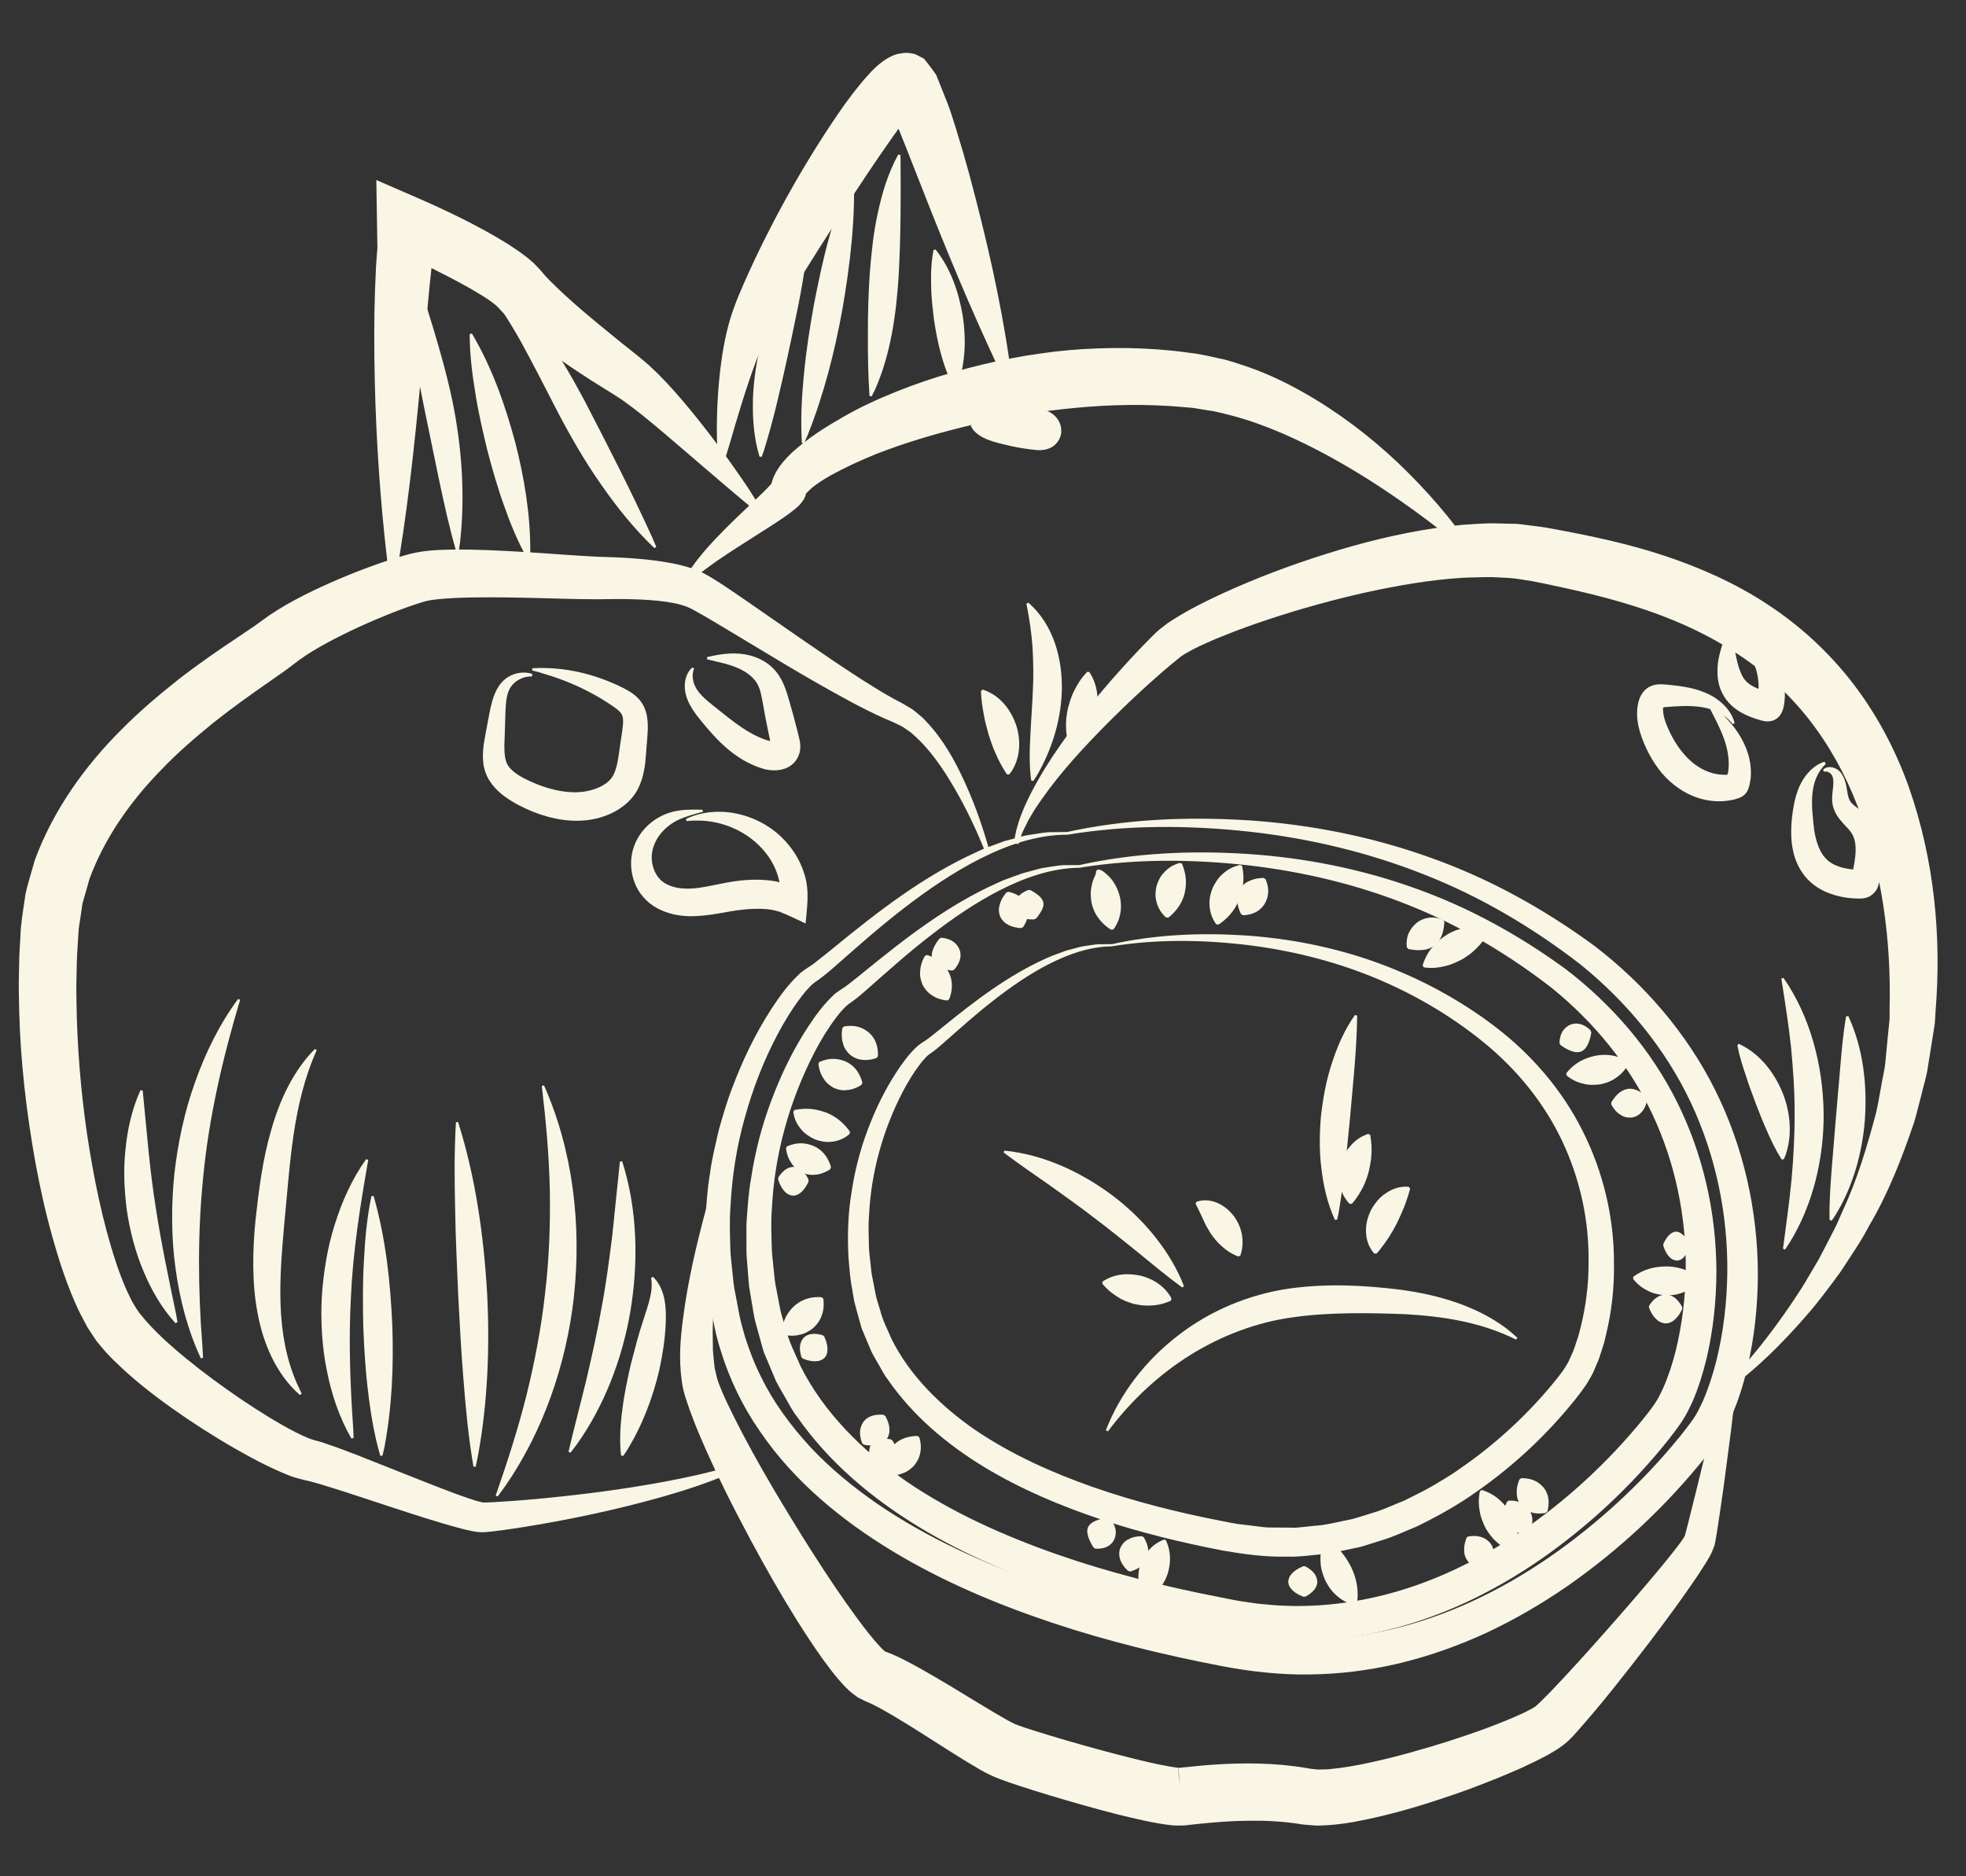 <?xml version="1.0" encoding="utf-8"?>
<!-- Generator: Adobe Illustrator 27.3.1, SVG Export Plug-In . SVG Version: 6.00 Build 0)  -->
<svg version="1.1" id="Layer_1" xmlns="http://www.w3.org/2000/svg" xmlns:xlink="http://www.w3.org/1999/xlink" x="0px" y="0px"
	 viewBox="0 0 220 210" style="enable-background:new 0 0 220 210;" xml:space="preserve">
<rect x="0" y="0" width="220" height="210" fill="#333333" stroke="none"/>
<style type="text/css">
	.st0{fill:#F9F6E6;}
</style>
<g>
	<g>
		<g>
			<g>
				<path class="st0" d="M119.31,93.14c6.72-1.48,13.63-1.76,20.51-1.32c6.87,0.47,13.73,1.82,20.27,4.18
					c6.56,2.33,12.7,5.73,18.35,9.88c5.57,4.27,10.33,9.77,13.5,16.14c3.17,6.37,4.76,13.49,4.77,20.59
					c-0.01,3.55-0.38,7.11-1.21,10.6c-0.42,1.75-0.95,3.47-1.69,5.18c-0.4,0.85-0.79,1.7-1.38,2.55c-0.54,0.78-1.06,1.46-1.61,2.16
					c-4.41,5.5-9.56,10.31-15.32,14.35c-2.89,2-5.94,3.79-9.14,5.29c-3.21,1.48-6.57,2.67-10.02,3.48
					c-3.22,0.75-6.54,1.16-9.86,1.19c-3.31,0.05-6.69-0.34-9.89-0.96c-6.34-1.22-12.65-2.76-18.84-4.82
					c-6.18-2.07-12.27-4.62-17.93-8.05c-5.63-3.42-10.94-7.75-14.76-13.35c-1.93-2.77-3.43-5.86-4.42-9.1
					c-0.52-1.61-0.85-3.28-1.1-4.91c-0.12-0.82-0.32-1.63-0.36-2.47l-0.2-2.48c-0.1-0.83-0.06-1.66-0.07-2.49
					c0.01-0.83-0.03-1.66,0.03-2.49c0.13-1.65,0.22-3.31,0.51-4.94c0.2-1.64,0.62-3.25,0.98-4.86c0.45-1.59,0.9-3.17,1.5-4.71
					c1.15-3.08,2.58-6.06,4.37-8.83c0.91-1.39,1.85-2.72,3.16-3.95c0.14-0.15,0.4-0.32,0.6-0.47l0.52-0.35
					c0.26-0.15,0.58-0.4,0.88-0.64c0.61-0.47,1.23-0.98,1.85-1.48c4.94-4.05,10.09-8.04,15.98-10.7c0,0,0.15-0.07,0.41-0.19
					c0.25-0.13,0.64-0.27,1.1-0.44c0.46-0.17,1-0.37,1.57-0.58c0.59-0.16,1.22-0.33,1.86-0.5c0.62-0.2,1.29-0.24,1.89-0.35
					c0.61-0.1,1.17-0.18,1.67-0.16c0.98-0.01,1.64-0.02,1.64-0.02l-0.01,0.3c-3.45,0.01-6.74,1.18-9.76,2.7
					c-3.03,1.54-5.84,3.47-8.53,5.54c-2.7,2.08-5.23,4.33-7.81,6.6c-0.65,0.56-1.31,1.13-2.12,1.67c-0.12,0.11-0.25,0.2-0.37,0.3
					c-0.13,0.12-0.27,0.28-0.4,0.42c-0.27,0.27-0.52,0.6-0.77,0.92c-0.99,1.3-1.87,2.73-2.65,4.2c-1.56,2.95-2.77,6.09-3.66,9.31
					c-0.91,3.21-1.43,6.53-1.6,9.85c-0.14,1.66-0.06,3.32-0.02,4.98c0.03,0.83,0.16,1.65,0.23,2.48c0.08,0.82,0.15,1.65,0.34,2.46
					l0.46,2.44c0.17,0.81,0.4,1.58,0.62,2.37c0.5,1.55,1.08,3.07,1.82,4.52c1.38,2.82,3.3,5.41,5.49,7.79
					c2.21,2.36,4.77,4.47,7.51,6.36c5.51,3.76,11.76,6.6,18.21,8.87c6.46,2.26,13.15,3.93,19.81,5.23c0.83,0.15,1.68,0.33,2.49,0.46
					c0.81,0.11,1.61,0.26,2.42,0.35c0.81,0.07,1.62,0.17,2.43,0.21c0.81,0.02,1.62,0.08,2.42,0.07c3.22-0.01,6.41-0.4,9.49-1.11
					c6.32-1.44,12.36-4.32,17.84-8.08c5.47-3.78,10.49-8.4,14.7-13.58c0.51-0.64,1.05-1.33,1.47-1.94c0.4-0.56,0.74-1.28,1.07-1.98
					c0.63-1.45,1.13-3.01,1.53-4.59c0.78-3.19,1.17-6.49,1.21-9.79c0.07-6.6-1.32-13.18-4.09-19.06
					c-2.82-5.98-7.13-11.22-12.31-15.42c-5.28-4.09-11.14-7.58-17.42-10.05c-6.27-2.5-12.92-4.09-19.67-4.84
					c-6.75-0.73-13.63-0.78-20.39,0.35L119.31,93.14z"/>
			</g>
		</g>
	</g>
</g>
<g>
	<g>
		<g>
			<g>
				<path class="st0" d="M120.79,96.82c6.18-1.37,12.53-1.65,18.86-1.24c6.32,0.42,12.63,1.66,18.65,3.82
					c6.04,2.14,11.69,5.26,16.91,9.07c5.14,3.93,9.53,8.99,12.45,14.86c2.93,5.87,4.4,12.43,4.41,18.98
					c-0.01,3.28-0.35,6.55-1.11,9.77c-0.39,1.61-0.88,3.21-1.56,4.78c-0.37,0.79-0.73,1.57-1.28,2.37c-0.5,0.73-0.98,1.35-1.49,2
					c-4.06,5.07-8.8,9.5-14.11,13.22c-5.31,3.69-11.27,6.6-17.66,8.08c-5.92,1.41-12.27,1.45-18.22,0.21
					c-5.83-1.12-11.64-2.53-17.34-4.44c-5.69-1.91-11.29-4.25-16.51-7.42c-5.19-3.16-10.03-7.19-13.6-12.32
					c-0.49-0.6-0.84-1.31-1.23-1.98c-0.38-0.68-0.79-1.35-1.14-2.04l-0.91-2.16l-0.45-1.08c-0.12-0.37-0.21-0.75-0.32-1.13
					l-0.62-2.26c-0.2-0.75-0.27-1.51-0.42-2.27c-0.11-0.76-0.29-1.51-0.33-2.27l-0.18-2.29c-0.09-0.76-0.05-1.53-0.06-2.29
					c0.01-0.76-0.03-1.53,0.03-2.29c0.12-1.52,0.2-3.05,0.48-4.55c0.45-3.01,1.21-5.97,2.29-8.81c1.06-2.84,2.38-5.58,4.04-8.13
					c0.84-1.28,1.71-2.51,2.92-3.65c0.13-0.14,0.38-0.3,0.56-0.44l0.48-0.32c0.23-0.13,0.53-0.37,0.8-0.58
					c0.56-0.43,1.13-0.9,1.7-1.36c4.55-3.71,9.29-7.38,14.72-9.81c0,0,0.14-0.06,0.38-0.17c0.23-0.12,0.59-0.25,1.01-0.4
					c0.42-0.15,0.92-0.34,1.45-0.53c0.55-0.15,1.13-0.3,1.71-0.46c0.57-0.18,1.19-0.22,1.74-0.32c0.56-0.09,1.08-0.16,1.54-0.14
					c0.91-0.01,1.51-0.01,1.51-0.01l-0.01,0.3c-3.17,0.02-6.19,1.1-8.96,2.5c-2.78,1.42-5.36,3.2-7.82,5.11
					c-2.47,1.91-4.79,3.99-7.16,6.08c-0.59,0.52-1.2,1.05-1.95,1.55c-0.11,0.1-0.22,0.18-0.33,0.27c-0.12,0.11-0.24,0.26-0.36,0.38
					c-0.25,0.25-0.47,0.55-0.7,0.84c-0.91,1.19-1.71,2.5-2.42,3.86c-2.82,5.44-4.52,11.49-4.8,17.57c-0.13,1.52-0.05,3.04-0.01,4.56
					c0.03,0.76,0.15,1.51,0.21,2.27c0.08,0.76,0.14,1.51,0.31,2.25l0.43,2.24c0.16,0.74,0.42,1.43,0.62,2.15
					c0.35,1.46,1.06,2.78,1.64,4.15c2.57,5.15,6.91,9.48,11.9,12.94c5.05,3.44,10.8,6.02,16.71,8.1c5.93,2.07,12.06,3.61,18.18,4.8
					c0.76,0.14,1.54,0.32,2.28,0.44c0.74,0.1,1.48,0.24,2.22,0.32c0.74,0.06,1.48,0.15,2.22,0.19c0.74,0.02,1.48,0.07,2.22,0.06
					c2.95-0.01,5.87-0.37,8.68-1.02c5.78-1.32,11.32-3.95,16.35-7.4c5.02-3.46,9.62-7.7,13.48-12.44c0.47-0.58,0.97-1.22,1.34-1.77
					c0.36-0.51,0.67-1.16,0.97-1.8c0.58-1.32,1.04-2.74,1.4-4.19c0.71-2.91,1.07-5.94,1.11-8.96c0.07-6.04-1.2-12.07-3.73-17.46
					c-2.58-5.48-6.52-10.29-11.27-14.14c-4.84-3.75-10.21-6.96-15.97-9.25c-5.75-2.31-11.86-3.77-18.06-4.48
					c-6.2-0.68-12.52-0.74-18.74,0.27L120.79,96.82z"/>
			</g>
		</g>
	</g>
</g>
<g>
	<g>
		<g>
			<g>
				<path class="st0" d="M124.35,105.69c4.88-1.09,9.89-1.31,14.88-1c4.99,0.33,9.97,1.3,14.72,3c4.75,1.71,9.26,4.1,13.32,7.19
					c4.06,3.09,7.53,7.08,9.84,11.72c2.33,4.62,3.54,9.81,3.5,14.98c0.03,2.59-0.26,5.18-0.87,7.72l-0.23,0.96l-0.3,0.95l-0.31,0.95
					l-0.4,0.94c-0.23,0.62-0.62,1.26-1,1.88c-0.39,0.56-0.77,1.07-1.17,1.58c-3.21,4.01-6.95,7.51-11.15,10.43
					c-2.08,1.49-4.34,2.73-6.64,3.86c-1.2,0.48-2.36,1.04-3.59,1.44l-1.85,0.58c-0.31,0.09-0.61,0.2-0.93,0.28l-0.95,0.2
					c-1.18,0.23-2.35,0.55-3.57,0.63c-1.21,0.11-2.41,0.3-3.62,0.24c-2.42,0.07-4.88-0.28-7.21-0.68c-4.6-0.89-9.19-2-13.68-3.5
					c-4.49-1.51-8.91-3.36-13.03-5.86c-4.1-2.5-7.93-5.68-10.74-9.75c-0.39-0.48-0.66-1.04-0.97-1.57c-0.3-0.54-0.63-1.06-0.9-1.62
					l-0.72-1.71l-0.36-0.86l-0.25-0.89l-0.49-1.78c-0.16-0.59-0.22-1.19-0.33-1.79c-0.24-1.19-0.31-2.4-0.41-3.61
					c-0.12-2.41-0.04-4.84,0.36-7.22c0.36-2.38,0.96-4.72,1.81-6.96c0.84-2.24,1.89-4.4,3.2-6.42c0.67-1.01,1.35-1.98,2.32-2.88
					c0.23-0.21,0.71-0.53,0.83-0.6c0.18-0.1,0.41-0.29,0.63-0.45c0.44-0.34,0.89-0.71,1.34-1.07c3.59-2.92,7.34-5.81,11.62-7.73
					c0,0,0.11-0.05,0.3-0.13c0.19-0.09,0.46-0.2,0.8-0.32c0.33-0.12,0.72-0.26,1.14-0.42c0.43-0.12,0.89-0.24,1.35-0.36
					c0.45-0.14,0.94-0.17,1.38-0.25c0.44-0.07,0.85-0.13,1.22-0.11c0.72-0.01,1.19-0.01,1.19-0.01l-0.01,0.25
					c-2.5,0.02-4.88,0.88-7.06,1.99c-2.19,1.12-4.22,2.53-6.16,4.04c-1.95,1.51-3.77,3.15-5.64,4.8c-0.47,0.41-0.94,0.83-1.55,1.23
					c-0.08,0.07-0.17,0.14-0.26,0.21c-0.09,0.09-0.19,0.2-0.28,0.3c-0.19,0.19-0.37,0.43-0.55,0.66c-0.71,0.93-1.34,1.97-1.9,3.04
					c-2.22,4.28-3.55,9.05-3.77,13.84c-0.1,1.2-0.04,2.4-0.01,3.59c0.02,0.6,0.12,1.19,0.17,1.79c0.06,0.59,0.11,1.19,0.25,1.77
					l0.34,1.76c0.12,0.58,0.33,1.13,0.49,1.69c0.27,1.14,0.83,2.19,1.29,3.26c2.02,4.05,5.44,7.45,9.37,10.17
					c3.98,2.7,8.5,4.74,13.16,6.38c4.67,1.63,9.5,2.84,14.33,3.78c0.6,0.11,1.21,0.25,1.8,0.34l1.75,0.21
					c0.58,0.06,1.16,0.17,1.74,0.19l1.74,0.01c0.58-0.01,1.16,0.05,1.73-0.02l1.72-0.18c1.15-0.06,2.26-0.36,3.37-0.58l0.86-0.18
					c0.28-0.07,0.56-0.17,0.84-0.25l1.68-0.52c1.12-0.35,2.19-0.87,3.29-1.3c1.05-0.54,2.13-1.04,3.16-1.64
					c1.02-0.62,2.07-1.2,3.04-1.92c3.96-2.71,7.58-6.05,10.62-9.78c0.37-0.46,0.76-0.95,1.06-1.4l0.4-0.66
					c0.14-0.22,0.23-0.5,0.35-0.75c0.25-0.5,0.44-1.04,0.61-1.6c0.2-0.54,0.35-1.11,0.49-1.69c0.56-2.28,0.88-4.67,0.87-7.04
					c0.1-4.76-0.94-9.49-2.94-13.73c-2.03-4.31-5.12-8.09-8.86-11.12c-3.74-3.04-8.02-5.52-12.54-7.34
					c-4.53-1.82-9.34-2.98-14.23-3.55c-4.89-0.55-9.87-0.6-14.78,0.19L124.35,105.69z"/>
			</g>
		</g>
	</g>
</g>
<g>
	<g>
		<g>
			<g>
				<path class="st0" d="M83.38,123.01c-1.17,5.77-2.2,11.59-2.93,17.41c-0.35,2.9-0.66,5.82-0.7,8.66c0,0.71,0.03,1.4,0.03,2.1
					c0.05,0.67,0.12,1.34,0.2,1.98c0.16,0.58,0.22,1.12,0.48,1.75c0.24,0.62,0.51,1.26,0.81,1.9c2.44,5.16,5.48,10.27,8.56,15.23
					c1.55,2.48,3.15,4.94,4.81,7.31c0.83,1.18,1.68,2.34,2.54,3.43c0.43,0.54,0.87,1.06,1.28,1.5l0.3,0.31l0.24,0.22
					c0.06,0.05,0.06,0.04,0.1,0.05c1.45,0.53,2.66,1.22,3.82,1.85c1.16,0.65,2.27,1.31,3.38,1.97c2.19,1.31,4.39,2.7,6.43,3.85
					c0.22,0.11,0.52,0.29,0.67,0.35c0.16,0.08,0.39,0.16,0.61,0.25c0.52,0.19,1.1,0.38,1.68,0.56c1.17,0.37,2.36,0.73,3.56,1.08
					c2.39,0.7,4.81,1.36,7.2,1.96c1.48,0.37,2.98,0.73,4.35,0.97c0.36,0.07,0.64,0.1,0.92,0.14c0.08,0.01,0.15,0.02,0.12,0.01l0,0
					l0,0l0.01,0.16c0.03,0.45,0.07,0.9,0.14,1.34l0.03,0.17c0.18,1.62-0.21-2.01-0.16-1.65l0.04,0l0.07-0.01l0.29-0.03l2.42-0.24
					c3.29-0.27,6.67-0.35,10.13,0.09c0.43,0.06,0.87,0.11,1.3,0.19l0.65,0.11l0.35,0.03l0.33,0.04c0.13,0.01,0.3-0.01,0.46-0.01
					c0.32-0.02,0.6,0.01,0.96-0.04c1.37-0.13,2.84-0.38,4.31-0.7c2.95-0.63,5.95-1.48,8.9-2.41c2.93-0.94,5.92-2.01,8.54-3.23
					l0.86-0.45c0.15-0.13,0.28-0.12,0.54-0.39c0.22-0.19,0.48-0.45,0.75-0.72c0.26-0.26,0.53-0.53,0.8-0.81
					c1.07-1.11,2.14-2.28,3.2-3.44c2.12-2.34,4.21-4.71,6.27-7.1c1.03-1.19,2.04-2.39,3.04-3.6c0.48-0.6,0.99-1.21,1.44-1.8
					c0.23-0.3,0.47-0.6,0.65-0.87c0.24-0.34,0.3-0.42,0.37-0.58c0.02-0.06,0.08-0.24,0.12-0.44l0.15-0.57l0.29-1.15l0.58-2.32
					c0.38-1.55,0.76-3.1,1.14-4.64c0.74-3.09,1.48-6.18,2.22-9.25c0,0,0.37-1.54,0.74-3.08c0.17-0.77,0.35-1.54,0.46-2.11
					c0.12-0.59,0.14-0.89,0.15-0.9l0.5-0.01c0,2.12-0.26,4.25-0.46,6.37c-0.22,2.12-0.46,4.23-0.72,6.35
					c-0.28,2.11-0.56,4.22-0.83,6.33l-0.46,3.16l-0.24,1.58l-0.13,0.8c-0.05,0.28-0.08,0.49-0.17,0.91
					c-0.13,0.36-0.29,0.76-0.44,1.07l-0.45,0.78l-0.89,1.39c-0.6,0.9-1.22,1.78-1.83,2.65c-1.24,1.74-2.51,3.45-3.8,5.14
					c-2.61,3.39-5.17,6.69-8.12,10c-0.17,0.2-0.37,0.41-0.6,0.63c-0.22,0.22-0.42,0.44-0.76,0.68c-0.67,0.53-1.15,0.77-1.68,1.09
					c-1.02,0.56-2,1.03-3,1.49c-1.99,0.89-4.01,1.69-6.05,2.45c-4.12,1.47-8.3,2.81-12.87,3.64c-1.16,0.19-2.36,0.35-3.7,0.38
					c-0.3,0.03-0.74-0.03-1.11-0.05l-0.58-0.05l-0.29-0.03l-0.18-0.03c-0.47-0.08-0.94-0.14-1.42-0.19
					c-1.92-0.21-3.91-0.23-5.91-0.15c-1,0.04-2,0.12-3.01,0.21l-1.51,0.15l-0.77,0.09l-0.2,0.02c-0.07,0.01-0.11,0.02-0.26,0.02
					c-0.26,0.01-0.52,0.01-0.78,0.01c-0.3,0-0.42-0.03-0.6-0.04l-0.5-0.06c-0.35-0.04-0.6-0.09-0.9-0.14
					c-0.59-0.09-1.11-0.21-1.66-0.32c-1.07-0.23-2.1-0.48-3.11-0.73c-2.49-0.64-4.94-1.34-7.4-2.08c-1.23-0.37-2.46-0.76-3.71-1.17
					c-0.62-0.21-1.25-0.42-1.91-0.67c-0.72-0.26-1.6-0.7-2.17-1.03c-2.38-1.38-4.45-2.76-6.6-4.11c-1.06-0.67-2.13-1.34-3.17-1.95
					c-1.06-0.62-2.06-1.2-3-1.58l-0.28-0.12c-0.08-0.08-0.18-0.1-0.27-0.15c-0.18-0.1-0.38-0.16-0.53-0.3
					c-0.33-0.24-0.69-0.5-0.88-0.7c-0.46-0.42-0.77-0.79-1.11-1.17c-0.65-0.75-1.18-1.48-1.72-2.21c-1.05-1.46-2-2.92-2.93-4.39
					c-1.84-2.94-3.53-5.91-5.13-8.89c-2.03-3.78-3.96-7.6-5.67-11.59c-0.43-1-0.83-2.01-1.21-3.06c-0.36-1.06-0.77-2.1-0.92-3.39
					c-0.33-2.45-0.14-4.64,0.14-6.8c0.55-4.32,1.54-8.48,2.65-12.59c1.12-4.11,2.39-8.17,3.82-12.17L83.38,123.01z"/>
			</g>
		</g>
	</g>
</g>
<g>
	<g>
		<g>
			<g>
				<path class="st0" d="M192.86,155.25c2.82-2.77,5.3-5.97,7.53-9.24c0.54-0.84,1.12-1.64,1.62-2.5l1.51-2.56
					c0.47-0.87,0.91-1.76,1.37-2.64c0.22-0.44,0.46-0.87,0.67-1.32l0.59-1.36c1.68-3.57,2.8-7.36,3.8-11.13
					c0.22-0.95,0.37-1.92,0.55-2.88c0.15-0.96,0.42-1.91,0.49-2.88l0.28-2.91l0.15-1.45c0.06-0.48,0.02-0.97,0.03-1.46
					c0.2-7.73-0.89-15.66-3.6-22.74c-1.36-3.53-3.19-6.83-5.48-9.74c-2.29-2.9-5.05-5.4-8.17-7.4c-2.89-1.89-6.09-3.39-9.47-4.58
					c-3.38-1.19-6.92-2.08-10.59-2.86c-0.91-0.19-1.87-0.41-2.76-0.57c-0.83-0.1-1.61-0.29-2.47-0.34c-0.87-0.03-1.71-0.12-2.6-0.1
					c-0.89,0.03-1.77,0.03-2.67,0.08c-3.59,0.22-7.24,0.86-10.86,1.65c-3.62,0.81-7.23,1.81-10.77,2.98
					c-1.77,0.59-3.53,1.21-5.22,1.91c-0.87,0.33-1.68,0.71-2.5,1.08c-0.79,0.38-1.58,0.8-2.1,1.15c-2.82,2.26-5.62,4.88-8.25,7.5
					c-2.62,2.65-5.17,5.39-7.28,8.39c0,0-0.21,0.3-0.53,0.76c-0.33,0.45-0.67,1.09-1.06,1.72c-0.29,0.65-0.69,1.3-0.82,1.81
					c-0.17,0.51-0.29,0.85-0.29,0.85l-0.49-0.09c0.21-2.02,1.05-3.96,1.99-5.78c0.95-1.82,2.04-3.58,3.23-5.26
					c2.36-3.38,4.99-6.54,7.78-9.56c0.7-0.76,1.41-1.5,2.14-2.24c0.38-0.37,0.71-0.73,1.17-1.11c0.49-0.4,1.01-0.8,1.46-1.06
					c1.87-1.19,3.73-2.1,5.63-2.98c3.79-1.73,7.67-3.19,11.64-4.43c3.83-1.2,7.85-2.22,12.07-2.85c1.07-0.13,2.13-0.28,3.21-0.38
					c1.1-0.06,2.18-0.16,3.3-0.16l1.69,0.04c0.56,0.01,1.12,0.01,1.71,0.11c1.14,0.14,2.38,0.28,3.33,0.48
					c4.08,0.75,8.29,1.63,12.37,2.98c4.07,1.35,8.04,3.11,11.58,5.45c3.63,2.37,6.93,5.4,9.62,8.91c2.69,3.51,4.76,7.47,6.22,11.57
					c2.88,8.23,3.66,16.82,2.98,25.13c-0.04,0.53-0.04,1.06-0.12,1.58l-0.25,1.57l-0.5,3.12c-0.14,1.04-0.49,2.05-0.72,3.07
					c-0.27,1.02-0.51,2.04-0.81,3.05c-1.35,3.97-2.87,7.89-4.98,11.48c-0.49,0.91-1,1.82-1.58,2.68c-0.57,0.87-1.12,1.75-1.7,2.6
					c-1.23,1.67-2.44,3.33-3.81,4.88c-2.69,3.1-5.62,6.01-8.92,8.4L192.86,155.25z"/>
			</g>
		</g>
	</g>
</g>
<g>
	<g>
		<g>
			<g>
				<path class="st0" d="M164.47,61.97c-6.48-5.34-13.47-10.18-20.86-13.42c-1.85-0.79-3.72-1.49-5.6-1.99
					c-0.94-0.23-1.88-0.52-2.82-0.63l-1.41-0.23c-0.46-0.09-0.99-0.09-1.48-0.15c-3.99-0.35-8.04-0.28-12.06,0.11
					c-3.74,0.35-7.51,0.97-11.25,1.84c-3.72,0.87-7.47,1.95-10.96,3.32c-1.73,0.7-3.51,1.52-5.08,2.39
					c-0.78,0.44-1.52,0.92-2.08,1.38c-0.27,0.22-0.48,0.46-0.57,0.55c-0.04,0.02,0.01,0.04-0.08,0.02
					c-0.09-0.03-0.18-0.06-0.28-0.07l-0.04-0.01c0.68,0.13,0.18,0.07,0.32,0.12l-0.02,0.06c-0.02,0.09-0.05,0.17-0.08,0.25
					c-0.03,0.08-0.07,0.17-0.11,0.25l-0.06,0.12l-0.03,0.05c-0.43,0.65-0.64,0.75-0.9,1c-0.94,0.77-1.76,1.29-2.62,1.85l-2.52,1.61
					c-1.66,1.06-3.32,2.1-4.84,3.25c0,0-0.63,0.45-1.2,0.94c-0.58,0.49-0.99,1.04-0.99,1.04l-0.45-0.22c0.34-1.01,1-1.92,1.66-2.78
					c0.67-0.86,1.4-1.67,2.15-2.46c1.49-1.57,3.08-3.04,4.6-4.49c0.38-0.36,0.75-0.72,1.09-1.07c0.17-0.18,0.33-0.35,0.46-0.51
					c0.04-0.06,0.13-0.16,0.13-0.19l0.01-0.03c0.02,0.01-0.03-0.04,0.04,0.02c0.07,0.07,0.15,0.13,0.23,0.19
					c0.31,0.23,0.71,0.44,0.87,0.53c0.06,0.02,0.12,0.04,0.18,0.05l0.05,0.01c0.36,0.07-3-0.61-1.58-0.32l0-0.01l0.01-0.05
					l0.04-0.19c0.03-0.13,0.06-0.26,0.1-0.36c0.07-0.24,0.16-0.44,0.26-0.63c0.19-0.39,0.4-0.7,0.61-1
					c0.43-0.58,0.88-1.03,1.33-1.47c1.82-1.65,3.72-2.83,5.65-3.94c1.88-1.09,3.92-2.03,5.97-2.85c2.06-0.83,4.19-1.56,6.35-2.17
					c4.31-1.25,8.74-2.1,13.01-2.49c4.37-0.37,8.89-0.34,13.37,0.28c1.1,0.11,2.27,0.38,3.42,0.64c1.17,0.22,2.24,0.63,3.34,0.99
					c2.17,0.76,4.2,1.74,6.12,2.83c3.89,2.2,7.4,4.88,10.56,7.86c3.14,3,6.01,6.27,8.4,9.84L164.47,61.97z"/>
			</g>
		</g>
	</g>
</g>
<g>
	<g>
		<g>
			<g>
				<path class="st0" d="M110.3,95.47c-0.98-2.46-2.13-4.9-3.45-7.18c-1.32-2.28-2.83-4.49-4.68-6.09
					c-0.22-0.22-0.47-0.37-0.71-0.54c-0.24-0.16-0.47-0.36-0.72-0.45l-0.76-0.37l-0.99-0.42c-1.29-0.58-2.52-1.2-3.74-1.85
					c-2.42-1.3-4.78-2.66-7.13-4.05l-6.97-4.19c-1.15-0.69-2.32-1.39-3.43-2l-0.41-0.22l-0.33-0.15c-0.22-0.1-0.44-0.17-0.71-0.25
					c-0.51-0.15-1.08-0.26-1.68-0.35c-2.42-0.34-5.05-0.34-7.72-0.29c-2.89,0-5.52-0.12-8.23-0.17c-2.68-0.05-5.37-0.09-7.93,0.04
					c-1.26,0.07-2.57,0.17-3.37,0.43c-1.16,0.35-2.38,0.8-3.59,1.27c-2.41,0.96-4.81,2.05-7.06,3.26c-1.12,0.6-2.21,1.25-3.14,1.92
					l-1.62,1.22l-1.71,1.2c-2.22,1.54-4.34,3.06-6.38,4.68c-2.01,1.64-3.97,3.33-5.73,5.17c-3.57,3.63-6.44,7.79-8.09,12.26
					l-0.45,1.59c-0.13,0.53-0.36,1.05-0.4,1.6l-0.24,1.62c-0.04,0.27-0.09,0.53-0.12,0.82l-0.06,0.91
					c-0.08,1.21-0.16,2.41-0.17,3.63l-0.04,1.83l0.02,1.84c0.07,4.9,0.47,9.83,1.18,14.73c0.74,4.87,1.72,9.78,3.23,14.34
					c0.37,1.14,0.8,2.24,1.26,3.28c0.25,0.47,0.47,1.04,0.73,1.43c0.25,0.41,0.49,0.83,0.85,1.24c1.35,1.68,3.19,3.34,5.07,4.88
					c1.9,1.55,3.9,3.02,5.94,4.41c2.04,1.38,4.17,2.73,6.26,3.8c0.52,0.27,1.04,0.5,1.47,0.68c0.21,0.06,0.25,0.11,0.71,0.23
					l0.55,0.15l0.49,0.16c1.3,0.43,2.5,0.89,3.7,1.35c2.37,0.94,4.74,1.88,7.11,2.82c1.17,0.46,2.35,0.93,3.51,1.36
					c0.58,0.22,1.16,0.42,1.73,0.62c0.54,0.19,1.19,0.39,1.52,0.45c0.16,0.09,0.95,0.02,1.51,0l1.86-0.12
					c1.25-0.09,2.5-0.2,3.74-0.32c4.99-0.49,9.97-1.15,14.84-2.13c0,0,1.97-0.38,3.91-0.88c1.94-0.5,3.8-1.21,3.8-1.21l0.21,0.45
					c-2.4,1.26-4.98,2.2-7.58,3.01c-2.6,0.81-5.25,1.49-7.9,2.11c-2.66,0.61-5.33,1.15-8.03,1.61c-1.35,0.23-2.69,0.45-4.06,0.63
					c-0.7,0.09-1.34,0.18-2.15,0.23c-0.24-0.01-0.51-0.03-0.76-0.06c-0.24-0.03-0.39-0.07-0.59-0.11c-0.39-0.07-0.73-0.16-1.07-0.25
					c-2.73-0.72-5.29-1.58-7.88-2.42c-2.57-0.84-5.15-1.72-7.67-2.48c-0.62-0.19-1.27-0.37-1.8-0.49l-0.46-0.11l-0.68-0.18
					c-0.45-0.13-0.76-0.27-1.14-0.41c-1.39-0.58-2.66-1.2-3.89-1.87c-2.47-1.33-4.84-2.78-7.15-4.34c-2.23-1.51-4.44-3.12-6.58-5.01
					c-1.06-0.97-2.13-1.93-3.13-3.17l-0.38-0.45l-0.35-0.52l-0.69-1.05c-0.35-0.68-0.74-1.36-1.06-2.04
					c-1.26-2.71-2.13-5.43-2.9-8.18c-0.77-2.75-1.38-5.52-1.89-8.31c-1-5.58-1.65-11.2-1.8-16.81c-0.02-1.4-0.08-2.8-0.03-4.2
					l0.04-2.09c0.04-0.7,0.08-1.39,0.12-2.09c0.03-1.34,0.29-2.88,0.51-4.35c0.08-0.75,0.32-1.45,0.51-2.17
					c0.2-0.71,0.4-1.42,0.61-2.12c2.09-5.62,5.6-10.49,9.66-14.54c2.02-2.05,4.2-3.89,6.42-5.65c2.23-1.73,4.56-3.34,6.84-4.85
					l1.64-1.11l1.68-1.21c1.3-0.88,2.57-1.58,3.86-2.24c2.57-1.29,5.16-2.38,7.81-3.34c1.33-0.48,2.67-0.92,4.12-1.3
					c1.82-0.43,3.21-0.43,4.65-0.47c2.83-0.03,5.54,0.12,8.23,0.28c2.71,0.16,5.48,0.4,8.03,0.52c2.73,0.08,5.54,0.19,8.44,0.75
					c0.73,0.15,1.47,0.33,2.23,0.59c0.38,0.13,0.77,0.29,1.16,0.48c0.38,0.2,0.76,0.41,1.04,0.59c1.23,0.76,2.34,1.52,3.47,2.3
					l6.68,4.63c2.22,1.53,4.45,3.05,6.71,4.5c1.13,0.72,2.27,1.42,3.42,2.06l0.86,0.45c0.29,0.16,0.65,0.38,0.97,0.57
					c0.34,0.18,0.62,0.43,0.9,0.67c0.28,0.24,0.58,0.46,0.81,0.74c2.01,2.08,3.34,4.53,4.47,7.02c1.13,2.49,2.03,5.07,2.74,7.68
					L110.3,95.47z"/>
			</g>
		</g>
	</g>
</g>
<g>
	<g>
		<g>
			<g>
				<path class="st0" d="M43.66,65.39c-0.88-6.71-1.41-13.46-1.65-20.23c-0.11-3.39-0.16-6.78-0.11-10.19
					c0.03-1.7,0.09-3.42,0.18-5.14l0.09-1.31l0.05-0.65l0.01-0.16c0.01-0.06,0.01-0.12,0-0.06l0-0.01l0,0l0-0.08l-0.04-2.52
					l-0.08-4.89l4.56,1.98c1.82,0.79,3.55,1.6,5.3,2.47c1.64,0.84,3.27,1.71,4.92,2.75c0.84,0.56,1.65,1.06,2.57,1.87
					c0.21,0.16,0.48,0.44,0.73,0.71l0.34,0.37l0.17,0.2c0.22,0.27,0.48,0.56,0.76,0.84c2.27,2.31,5.08,4.59,7.82,6.82l2.09,1.67
					c0.35,0.27,0.78,0.65,1.16,0.97c0.37,0.34,0.71,0.68,1.07,1.01c1.36,1.36,2.57,2.76,3.74,4.18c2.33,2.84,4.46,5.78,6.47,8.77
					l1.55,2.47L85,57.57c-3.01-2.49-5.93-5.01-8.83-7.5c-1.45-1.24-2.89-2.48-4.34-3.64c-0.73-0.58-1.45-1.13-2.17-1.64
					c-0.36-0.25-0.69-0.45-1.06-0.69l-1.24-0.77c-3.2-2-6.48-4.19-9.65-6.97c-0.4-0.36-0.79-0.72-1.19-1.13
					c-0.2-0.2-0.4-0.4-0.6-0.63c-0.09-0.09-0.23-0.26-0.27-0.29c-0.04-0.03-0.07-0.06-0.1-0.09c-0.34-0.3-1.07-0.83-1.8-1.26
					c-1.47-0.91-3.12-1.77-4.71-2.57c-1.6-0.83-3.28-1.66-4.94-2.44l4.46-2.9l-0.04,2.17l-0.01,0.65c0,0.09-0.01,0.18-0.02,0.27
					l-0.02,0.22l-0.03,0.26l-0.12,1.04c-0.16,1.39-0.3,2.82-0.43,4.24c-0.27,2.86-0.54,5.72-0.81,8.55
					c-0.72,7.62-1.53,15.28-2.91,22.95L43.66,65.39z"/>
			</g>
		</g>
	</g>
</g>
<g>
	<g>
		<g>
			<g>
				<path class="st0" d="M112.84,43.51c-3.12-6.44-5.92-13.03-8.56-19.65c-0.65-1.66-1.3-3.31-1.95-4.96l-0.97-2.47l-0.49-1.22
					l-0.24-0.61c-0.06-0.15-0.04-0.07-0.06-0.1c-0.08-0.05-0.1-0.08-0.14,0c-0.01,0.03-0.02,0.05-0.01,0.07c0,0.01,0,0.02,0,0.02
					l-0.65,0.91c-3.66,5.19-7.22,10.88-10.73,16.47c-0.86,1.4-1.74,2.82-2.51,4.18c-0.74,1.3-1.34,2.71-1.91,4.23
					c-1.13,3.02-2.07,6.2-2.99,9.37c0,0-0.2,0.64-0.39,1.28c-0.19,0.64-0.37,1.28-0.37,1.28l-0.5-0.06
					c-0.26-3.62-0.19-7.25,0.23-10.89c0.22-1.82,0.53-3.65,1.07-5.52c0.57-1.93,1.33-3.57,2.07-5.24
					c2.91-6.39,6.66-13.06,10.77-18.9l0.91-1.22c0.54-0.69,1.09-1.39,1.67-2.02c1.14-1.31,2.4-2.25,3.55-2.46
					c0.29-0.05,0.57-0.09,0.88-0.08c0.29,0.01,0.69,0.08,0.96,0.17l0.71,0.37l0.18,0.09c0.06,0.04,0.11,0.12,0.16,0.19l0.32,0.4
					c0.21,0.27,0.42,0.55,0.63,0.84c0.1,0.15,0.21,0.28,0.3,0.44l0.24,0.6l0.95,2.39l0.23,0.6l0.18,0.52l0.21,0.65l0.41,1.3
					l0.78,2.59c0.5,1.73,0.97,3.45,1.4,5.16c1.79,6.93,3.3,13.93,4.17,21.13L112.84,43.51z"/>
			</g>
		</g>
	</g>
</g>
<g>
	<g>
		<g>
			<g>
				<path class="st0" d="M59.53,75.71c-0.95-0.04-1.86,0.45-2.34,1.13c-0.48,0.68-0.57,1.6-0.62,2.62c-0.03,1.05-0.06,2.08-0.1,3.11
					c-0.06,1.05-0.05,2.06,0.18,2.69c0.37,1.18,2.25,2.09,4.05,2.74c1.79,0.62,3.67,0.89,5.27,0.48c0.74-0.17,1.48-0.5,1.98-0.91
					c0.51-0.41,0.77-0.85,1-1.65c0.23-0.77,0.33-1.79,0.47-2.71c0.12-0.9,0.35-2,0.3-2.63c-0.02-0.34-0.06-0.49-0.19-0.7
					c-0.14-0.21-0.42-0.47-0.78-0.72c-0.76-0.53-1.57-1.04-2.4-1.49c-1.66-0.91-3.44-1.65-5.29-2.2c0,0-0.37-0.12-0.75-0.23
					c-0.38-0.1-0.76-0.2-0.76-0.2l0.03-0.25c2.13-0.12,4.31,0.14,6.41,0.74c1.05,0.3,2.08,0.69,3.09,1.15
					c0.5,0.24,0.98,0.46,1.53,0.82c0.53,0.35,1.14,0.89,1.48,1.66c0.32,0.72,0.39,1.43,0.4,2.03c0.02,0.61-0.05,1.11-0.08,1.67
					l-0.13,1.66c-0.04,0.56-0.08,1.1-0.21,1.7c-0.11,0.6-0.28,1.24-0.59,1.89c-0.3,0.66-0.79,1.29-1.31,1.76
					c-1.07,0.96-2.27,1.46-3.46,1.75c-2.49,0.57-4.97,0.07-7.11-0.78c-1.08-0.46-2.08-0.94-3.09-1.67c-0.98-0.7-2.01-1.8-2.33-3.22
					c-0.16-0.69-0.16-1.34-0.12-1.92c0.04-0.59,0.13-1.11,0.23-1.64c0.19-1.06,0.39-2.12,0.6-3.17c0.25-1.03,0.58-2.26,1.51-3.1
					c0.9-0.81,2.17-1.03,3.17-0.68L59.53,75.71z"/>
			</g>
		</g>
	</g>
</g>
<g>
	<g>
		<g>
			<g>
				<path class="st0" d="M77.67,74.84c-0.23,0.55-0.19,1.14-0.01,1.66c0.18,0.53,0.5,0.97,0.91,1.39c0.8,0.8,1.96,1.64,2.96,2.45
					c1.02,0.8,2.05,1.52,3.09,2.02c0.51,0.25,1.06,0.46,1.55,0.58c0.02-0.01,0.02-0.02,0.01-0.03l0,0l0,0l0,0l0,0l-0.02-0.11
					c-0.13-0.62-0.25-1.23-0.38-1.85c-0.26-1.21-0.44-2.6-0.69-3.55c-0.14-0.49-0.3-0.85-0.58-1.22c-0.28-0.36-0.67-0.7-1.12-0.98
					c-0.9-0.57-2.07-0.9-3.28-1.17l-0.99-0.24l0.01-0.25c1.35-0.31,2.74-0.55,4.24-0.3c0.75,0.13,1.5,0.39,2.2,0.82
					c0.7,0.42,1.35,1.08,1.77,1.84c0.42,0.71,0.66,1.46,0.86,2.13c0.19,0.66,0.38,1.32,0.56,1.98c0.17,0.67,0.35,1.33,0.52,1.98
					l0.18,0.76c0.07,0.33,0.11,0.65,0.09,0.96c-0.02,0.61-0.27,1.18-0.66,1.62c-0.82,0.91-2.25,1.08-3.53,0.7
					c-0.81-0.24-1.51-0.57-2.19-0.96c-1.34-0.79-2.43-1.79-3.36-2.81c-0.48-0.52-0.92-1.04-1.35-1.57
					c-0.43-0.53-0.89-1.12-1.25-1.79c-0.36-0.66-0.62-1.46-0.58-2.23c0.01-0.76,0.32-1.53,0.85-1.97L77.67,74.84z"/>
			</g>
		</g>
	</g>
</g>
<g>
	<g>
		<g>
			<g>
				<path class="st0" d="M78.65,90.86c-0.96,0.26-1.91,0.51-2.74,0.9c-0.82,0.39-1.51,0.95-2.03,1.61
					c-0.52,0.66-0.84,1.44-0.93,2.19c-0.08,0.75,0.07,1.53,0.41,2.16c0.34,0.64,0.82,1.07,1.47,1.35c0.64,0.29,1.44,0.4,2.25,0.39
					c1.65-0.02,3.53-0.65,5.7-0.9c1.01-0.11,2.05-0.15,3.13-0.04c0.47,0.04,1.31,0.2,1.16,0.19l0.05,0.04
					c0.04,0.04,0.05,0,0.07-0.03c0.01-0.02,0.02-0.04,0.02-0.08c-0.06-0.27-0.14-0.56-0.23-0.83c-0.38-1.11-1.02-2.14-1.88-3.02
					c-1.7-1.77-4.21-2.89-6.83-2.95c0,0-0.36,0-0.72,0c-0.36,0.03-0.72,0.06-0.72,0.06l-0.07-0.24c3.68-1.77,8.77-0.56,11.59,3.03
					c0.73,0.91,1.31,1.97,1.67,3.17c0.61,1.9,0.26,3.87,0.13,5.5c-0.97-0.45-2.04-0.99-2.96-1.33l-0.65-0.16
					c-0.13-0.04-0.18-0.04-0.22-0.05l-0.15-0.02c-0.19-0.03-0.39-0.05-0.59-0.06c-0.8-0.06-1.62-0.02-2.44,0.07
					c-1.75,0.15-3.73,0.78-6.09,0.73c-1.17-0.04-2.39-0.28-3.52-0.9c-1.13-0.6-2.09-1.68-2.51-2.85c-0.46-1.18-0.52-2.45-0.21-3.62
					c0.31-1.18,0.99-2.18,1.84-2.93c0.85-0.74,1.87-1.24,2.91-1.45c1.04-0.21,2.05-0.19,3.06-0.16L78.65,90.86z"/>
			</g>
		</g>
	</g>
</g>
<g>
	<g>
		<g>
			<g>
				<path class="st0" d="M193.89,81.04c-1.83-2.34-5.03-2.11-7.66-1.89c-0.15,0.03-0.17,0.2-0.13,0.28c-0.01,0.4,0.12,1,0.34,1.57
					c0.48,1.22,1.17,2.46,2,3.4c0.77,0.9,1.68,1.59,2.72,1.98c0.52,0.19,1.06,0.31,1.59,0.33c0.07,0,0.13,0.01,0.2,0
					c0.07,0,0.14,0,0.14,0l0.06,0.02c0.05,0.02,0.11,0,0.13-0.04c0.02-0.02,0.03-0.04,0.05-0.07c0,0.01,0.02-0.07,0.04-0.14
					l0.03-0.21c0.04-0.28,0.06-0.57,0.05-0.87c-0.01-0.6-0.1-1.22-0.26-1.84c-0.32-1.24-0.93-2.5-1.59-3.75l-0.52-1.03l0.2-0.15
					c1.19,1,2.35,2.07,3.25,3.45c0.89,1.39,1.53,3.03,1.38,4.99c-0.1,0.64-0.18,1.35-0.64,1.82c-0.23,0.24-0.51,0.39-0.85,0.48
					c-0.31,0.13-0.68,0.17-1.02,0.24c-1,0.14-1.95,0.07-2.88-0.16c-1.85-0.46-3.46-1.63-4.56-2.93c-1.13-1.37-1.9-2.88-2.43-4.54
					c-0.25-0.87-0.44-1.8-0.28-2.93c0.1-0.71,0.36-1.37,0.84-1.83c0.48-0.47,1.15-0.65,1.82-0.63c0.4,0.01,0.53,0.03,0.73,0.05
					l0.58,0.06c0.39,0.04,0.79,0.09,1.19,0.16c0.8,0.13,1.62,0.33,2.39,0.66c1.54,0.63,2.94,1.88,3.31,3.43L193.89,81.04z"/>
			</g>
		</g>
	</g>
</g>
<g>
	<g>
		<g>
			<g>
				<path class="st0" d="M194.59,71.83c-0.37,0.1-0.76,0.34-0.67,0.45c0,0-0.01-0.01,0,0c-0.01,0,0.06,0.03-0.02-0.01l0.1,0.03
					c0.02,0.01,0.04,0.05,0.06,0.13c0.04,0.2,0.08,0.4,0.12,0.59c0.15,0.78,0.31,1.51,0.55,2.11c0.23,0.61,0.53,1.04,0.89,1.33
					c0.19,0.15,0.4,0.29,0.66,0.42c0.11,0.06,0.31,0.15,0.36,0.17l0-0.01c0-0.01,0.01,0.04,0.05,0.04c0.02,0,0.05,0,0.08-0.03
					c0.01-0.03,0.02,0.03,0.02-0.05l0-0.22c0-0.15,0-0.3-0.02-0.44c-0.08-1.19-0.53-2.46-1.35-3.68c0,0-0.08-0.13-0.16-0.26
					c-0.09-0.13-0.17-0.25-0.17-0.25l0.14-0.21c1.73,0.32,3.31,1.64,4.05,3.47c0.18,0.44,0.32,0.91,0.4,1.41
					c0.09,0.76,0.07,1.57-0.09,2.3c-0.17,0.74-0.5,1.23-1.1,1.49c-0.24,0.1-0.54,0.15-0.88,0.13c-0.35-0.04-0.72-0.16-1.08-0.27
					c-0.37-0.12-0.74-0.27-1.11-0.43c-0.32-0.15-0.47-0.23-0.72-0.38c-0.44-0.27-0.89-0.61-1.27-1.04
					c-0.79-0.87-1.16-1.98-1.22-2.93c-0.08-0.98,0.05-1.86,0.27-2.69c0.06-0.2,0.12-0.4,0.18-0.62c0.05-0.21,0.19-0.63,0.49-0.82
					c0.59-0.36,1.05-0.13,1.44,0.02L194.59,71.83z"/>
			</g>
		</g>
	</g>
</g>
<g>
	<g>
		<g>
			<g>
				<path class="st0" d="M204.31,85.5c-1.99,1.91-1.59,4.78-1.3,7.4c0.2,1.27,0.59,2.42,1.24,3.12c0.61,0.7,1.59,1.1,2.76,1.25
					l0.3,0.04c0.02,0,0.03,0,0.03,0l0.01,0.01c0,0,0.01,0,0.01,0c0,0,0.01,0,0.01-0.01c0,0,0,0.01,0-0.01l0.02-0.1l0.04-0.2
					c0.11-0.53,0.18-1.04,0.21-1.53c0.05-0.99-0.08-1.77-0.57-2.41c-0.27-0.36-0.73-0.77-1.2-1.36c-0.23-0.29-0.47-0.65-0.63-1.07
					c-0.17-0.42-0.22-0.85-0.22-1.22c0-0.74,0.14-1.3,0.14-1.78c0-0.49-0.06-0.84-0.37-1.09c0,0-0.14-0.12-0.31-0.17
					c-0.17-0.06-0.34,0.01-0.34,0.01l-0.15-0.2c0.5-0.6,1.67-0.31,2.12,0.47c0.49,0.75,0.53,1.63,0.66,2.26
					c0.14,0.68,0.32,0.91,0.74,1.26c0.42,0.36,1.07,0.71,1.73,1.41c1.05,1.11,1.43,2.72,1.43,4.06c0.01,0.68-0.06,1.34-0.15,1.96
					c-0.04,0.19-0.13,0.94-0.31,1.41c-0.13,0.56-0.43,0.93-0.86,1.23c-0.43,0.29-0.95,0.35-1.51,0.33c-0.28,0-0.53-0.03-0.79-0.05
					c-0.24-0.02-0.34-0.04-0.51-0.06c-0.82-0.13-1.66-0.36-2.49-0.76c-0.82-0.4-1.62-1.01-2.19-1.78c-1.17-1.55-1.43-3.33-1.42-4.85
					c0-0.78,0.07-1.54,0.18-2.27c0.11-0.74,0.26-1.51,0.53-2.25c0.51-1.47,1.6-2.86,3.02-3.3L204.31,85.5z"/>
			</g>
		</g>
	</g>
</g>
<g>
	<g>
		<g>
			<g>
				<path class="st0" d="M108.81,47.48c0.66,0.24,1.28,0.15,1.99,0.08c0.73-0.09,1.49-0.21,2.22-0.25c0.74-0.06,1.47-0.08,2.2-0.09
					l0.54,0c0.16,0,0.41,0.01,0.46,0c0.02,0,0.03-0.01,0.04-0.01l0.01,0l0.04,0.22c0.06,0.29,0.13,0.49,0.2,0.62
					c0.07,0.13,0.13,0.17,0.12,0.17c0.06,0.03,0.02,0-0.03,0c-0.12-0.01-0.29,0.09-0.25,0.06c0.01-0.01,0.02-0.02,0.04-0.04
					l-0.18,0.22l-0.04,0.06c-0.03,0.05-0.07,0.12-0.11,0.2l-0.11,0.25c0-0.02-0.45-0.13-0.73-0.2c-0.63-0.15-1.26-0.3-1.91-0.43
					c-1.3-0.27-2.63-0.49-4.03-0.71l-0.58-0.11l-0.05-0.25c1.35-0.97,2.93-1.45,4.54-1.6c0.78-0.09,1.61-0.08,2.43,0.01
					c0.21,0.02,0.41,0.05,0.62,0.08c0.19,0.03,0.42,0.06,0.75,0.17c0.33,0.11,0.73,0.27,1.14,0.71c0.37,0.41,0.64,0.92,0.63,1.64
					c0.01,0.78-0.59,1.56-1.15,1.81c-0.54,0.27-0.92,0.28-1.23,0.29c-0.33,0.01-0.45-0.03-0.66-0.04c-0.19-0.02-0.39-0.05-0.58-0.07
					c-0.78-0.1-1.55-0.23-2.29-0.41c-0.76-0.18-1.5-0.34-2.26-0.63c-0.75-0.29-1.62-0.79-1.95-1.57L108.81,47.48z"/>
			</g>
		</g>
	</g>
</g>
<g>
	<g>
		<g>
			<g>
				<path class="st0" d="M45.91,28.45c1.62,5.4,3.48,10.64,4.68,16.25c1.08,5.19,1.49,10.71,0.89,16l-0.16,1.07l-0.25,0.01
					c-0.81-2.79-1.4-5.53-1.98-8.26c-0.57-2.75-1.15-5.58-1.68-8.16c-0.51-2.69-1.15-5.5-1.51-8.28c-0.39-2.81-0.61-5.71-0.24-8.59
					L45.91,28.45z"/>
			</g>
		</g>
	</g>
</g>
<g>
	<g>
		<g>
			<g>
				<path class="st0" d="M52.8,37.32c2.27,3.83,3.73,8.01,4.86,12.21c1.01,3.93,1.7,8.07,1.68,12.2l-0.04,0.84l-0.24,0.05
					c-1.13-1.99-1.95-4.02-2.67-6.07c-0.71-1.97-1.35-4.2-1.87-6.21c-0.5-2.07-1-4.23-1.33-6.35c-0.35-2.15-0.63-4.32-0.63-6.59
					L52.8,37.32z"/>
			</g>
		</g>
	</g>
</g>
<g>
	<g>
		<g>
			<g>
				<path class="st0" d="M53.32,30.46c2.76,1.51,5.14,3.78,7.07,6.29c1.94,2.52,3.5,5.26,4.95,7.96c2.62,5.05,5.26,10.19,7.64,15.43
					l0.46,1.07l-0.21,0.14c-2.28-2.18-4.23-4.61-5.99-7.16c-1.73-2.44-3.39-5.34-4.77-7.96c-1.38-2.7-2.79-5.45-4.2-8.03
					c-1.47-2.61-3.1-5.1-5.1-7.53L53.32,30.46z"/>
			</g>
		</g>
	</g>
</g>
<g>
	<g>
		<g>
			<g>
				<path class="st0" d="M90.27,28.45c-0.48,3.97-1.35,7.69-2.13,11.42c-0.76,3.46-1.55,7.01-2.65,10.54l-0.25,0.71l-0.25-0.01
					c-0.6-1.99-0.77-4-0.74-6c0.01-1.93,0.31-4.06,0.72-5.94c0.46-1.92,1.06-3.88,1.89-5.67c0.82-1.82,1.82-3.58,3.17-5.14
					L90.27,28.45z"/>
			</g>
		</g>
	</g>
</g>
<g>
	<g>
		<g>
			<g>
				<path class="st0" d="M95.53,19.14c0.23,5.24-0.39,10.43-1.27,15.52c-0.86,4.73-2.08,9.54-3.89,14.06l-0.4,0.91l-0.24-0.05
					c-0.16-2.67-0.01-5.27,0.25-7.84c0.23-2.49,0.66-5.21,1.1-7.65c0.49-2.49,1.02-5.09,1.71-7.54c0.67-2.5,1.44-4.98,2.51-7.43
					L95.53,19.14z"/>
			</g>
		</g>
	</g>
</g>
<g>
	<g>
		<g>
			<g>
				<path class="st0" d="M100.77,17.35c0.04,4.59,0.04,9.02-0.21,13.56c-0.27,4.19-0.86,8.67-2.63,12.67l-0.39,0.79l-0.24-0.06
					c-0.16-2.37-0.19-4.61-0.18-6.86c-0.01-2.17,0.06-4.57,0.2-6.75c0.18-2.23,0.4-4.58,0.9-6.81c0.48-2.26,1.15-4.52,2.3-6.6
					L100.77,17.35z"/>
			</g>
		</g>
	</g>
</g>
<g>
	<g>
		<g>
			<g>
				<path class="st0" d="M104.7,27.93c1.74,2.21,2.6,4.84,3.04,7.47c0.37,2.46,0.31,5.08-0.51,7.54l-0.2,0.49l-0.25,0
					c-0.71-1.3-1.14-2.56-1.48-3.81c-0.35-1.21-0.58-2.54-0.77-3.75c-0.15-1.24-0.32-2.53-0.33-3.82c-0.04-1.3-0.01-2.62,0.26-4.07
					L104.7,27.93z"/>
			</g>
		</g>
	</g>
</g>
<g>
	<g>
		<g>
			<g>
				<path class="st0" d="M132.27,96.67c0.55,1.35,0.5,2.33,0.3,3.29c-0.22,0.88-0.66,1.72-1.62,2.58l-0.23,0.17l-0.25-0.03
					c-0.65-0.6-0.93-1.21-1.07-1.8c-0.15-0.58-0.11-1.19,0.02-1.72c0.17-0.53,0.41-1.08,0.84-1.51c0.41-0.45,0.94-0.85,1.77-1.07
					L132.27,96.67z"/>
			</g>
		</g>
	</g>
</g>
<g>
	<g>
		<g>
			<g>
				<path class="st0" d="M139,96.93c0.32,1.53,0.07,2.64-0.31,3.7c-0.39,0.97-0.99,1.88-2.11,2.7l-0.26,0.16l-0.24-0.06
					c-0.53-0.76-0.7-1.47-0.73-2.14c-0.05-0.65,0.11-1.32,0.34-1.89c0.27-0.56,0.6-1.13,1.11-1.57c0.5-0.45,1.1-0.84,1.99-1.03
					L139,96.93z"/>
			</g>
		</g>
	</g>
</g>
<g>
	<g>
		<g>
			<g>
				<path class="st0" d="M141.61,98.39c0.52,1.19,0.31,2.06-0.09,2.77c-0.41,0.65-1.08,1.16-2.21,1.27l-0.25,0l-0.2-0.15
					c-0.34-0.73-0.43-1.26-0.41-1.71c0-0.45,0.15-0.83,0.34-1.15c0.23-0.3,0.5-0.59,0.92-0.78c0.41-0.2,0.91-0.36,1.69-0.38
					L141.61,98.39z"/>
			</g>
		</g>
	</g>
</g>
<g>
	<g>
		<g>
			<g>
				<path class="st0" d="M157.43,106.04c-0.15-1.33,0.41-2.18,1.12-2.77c0.69-0.52,1.62-0.78,2.73-0.4l0.24,0.11l0.11,0.22
					c-0.05,0.82-0.2,1.33-0.4,1.74c-0.18,0.41-0.46,0.71-0.74,0.93c-0.32,0.19-0.66,0.38-1.12,0.43c-0.45,0.07-0.98,0.08-1.76-0.08
					L157.43,106.04z"/>
			</g>
		</g>
	</g>
</g>
<g>
	<g>
		<g>
			<g>
				<path class="st0" d="M159.19,108.06c0.5-1.64,1.52-2.7,2.79-3.49c1.18-0.69,2.74-1.09,4.26-0.57l0.31,0.14l0.05,0.24
					c-0.52,0.84-0.98,1.38-1.47,1.85c-0.46,0.46-1,0.84-1.53,1.15c-0.56,0.28-1.16,0.58-1.86,0.74c-0.69,0.17-1.45,0.29-2.41,0.15
					L159.19,108.06z"/>
			</g>
		</g>
	</g>
</g>
<g>
	<g>
		<g>
			<g>
				<path class="st0" d="M174.51,116.77c0.02-1.21,0.57-1.78,1.2-2.08c0.6-0.24,1.36-0.19,2.14,0.5l0.16,0.17l0.06,0.24
					c-0.14,0.76-0.31,1.18-0.5,1.5c-0.18,0.32-0.41,0.49-0.65,0.6c-0.26,0.06-0.53,0.11-0.9-0.01c-0.36-0.1-0.77-0.28-1.38-0.71
					L174.51,116.77z"/>
			</g>
		</g>
	</g>
</g>
<g>
	<g>
		<g>
			<g>
				<path class="st0" d="M175.26,120.14c0.96-1.23,2.08-1.71,3.22-1.97c1.07-0.21,2.23-0.15,3.46,0.49c0,0,0.26,0.16,0.26,0.16
					l0.05,0.25c-0.45,0.8-0.96,1.27-1.49,1.62c-0.51,0.35-1.11,0.56-1.67,0.67c-0.58,0.07-1.19,0.11-1.8-0.04
					c-0.62-0.13-1.27-0.37-1.97-0.93L175.26,120.14z"/>
			</g>
		</g>
	</g>
</g>
<g>
	<g>
		<g>
			<g>
				<path class="st0" d="M180.31,123.38c0.64-1.05,1.19-1.36,1.79-1.5c0.56-0.09,1.17,0.05,1.99,0.71l0.18,0.16l0.07,0.24
					c-0.13,0.77-0.39,1.23-0.7,1.54c-0.29,0.33-0.68,0.49-1.03,0.55c-0.37,0.02-0.77,0-1.16-0.24c-0.39-0.21-0.78-0.55-1.14-1.22
					L180.31,123.38z"/>
			</g>
		</g>
	</g>
</g>
<g>
	<g>
		<g>
			<g>
				<path class="st0" d="M186.14,139.19c0.51-1.01,0.92-1.27,1.35-1.34c0.4-0.03,0.82,0.21,1.38,0.99l0.12,0.19l0.04,0.25
					c-0.13,0.74-0.34,1.14-0.58,1.4c-0.23,0.28-0.51,0.39-0.77,0.41c-0.27-0.02-0.55-0.09-0.81-0.35c-0.26-0.25-0.52-0.61-0.74-1.29
					L186.14,139.19z"/>
			</g>
		</g>
	</g>
</g>
<g>
	<g>
		<g>
			<g>
				<path class="st0" d="M182.76,142.9c1.29-0.94,2.52-1.14,3.73-1.16c1.13,0.02,2.28,0.3,3.43,1.13l0.24,0.2l0.01,0.25
					c-0.6,0.72-1.23,1.1-1.85,1.34c-0.61,0.25-1.29,0.33-1.89,0.32c-0.62-0.05-1.27-0.15-1.88-0.44c-0.62-0.28-1.22-0.67-1.79-1.39
					L182.76,142.9z"/>
			</g>
		</g>
	</g>
</g>
<g>
	<g>
		<g>
			<g>
				<path class="st0" d="M184.53,146.14c0.66-1,1.3-1.23,1.91-1.25c0.57,0.02,1.15,0.32,1.69,1.2c0,0,0.11,0.21,0.11,0.21
					l-0.01,0.25c-0.34,0.69-0.67,1.05-0.98,1.27c-0.31,0.24-0.64,0.31-0.94,0.3c-0.3-0.05-0.62-0.14-0.91-0.42
					c-0.3-0.26-0.59-0.63-0.87-1.32L184.53,146.14z"/>
			</g>
		</g>
	</g>
</g>
<g>
	<g>
		<g>
			<g>
				<path class="st0" d="M112.84,99.81c1.22,0.27,1.73,0.85,2.05,1.49c0.25,0.62,0.26,1.35-0.29,2.29c0,0-0.14,0.2-0.14,0.2
					l-0.23,0.09c-0.79-0.07-1.27-0.26-1.62-0.5c-0.36-0.23-0.59-0.55-0.72-0.87c-0.1-0.34-0.17-0.71-0.05-1.14
					c0.09-0.43,0.29-0.89,0.78-1.48L112.84,99.81z"/>
			</g>
		</g>
	</g>
</g>
<g>
	<g>
		<g>
			<g>
				<path class="st0" d="M115.31,99.62c1.01,0.57,1.31,0.93,1.44,1.36c0.09,0.4-0.07,0.84-0.65,1.63l-0.15,0.18l-0.23,0.11
					c-0.76,0.04-1.23-0.13-1.56-0.37c-0.34-0.23-0.52-0.57-0.6-0.9c-0.03-0.34-0.01-0.71,0.23-1.06c0.22-0.35,0.57-0.69,1.26-0.95
					L115.31,99.62z"/>
			</g>
		</g>
	</g>
</g>
<g>
	<g>
		<g>
			<g>
				<path class="st0" d="M122.84,97.31c0.45,0.01,0.84,0.39,1.09,0.63c0.25,0.23,0.46,0.47,0.64,0.73c0.36,0.52,0.59,1.08,0.74,1.66
					c0.25,1.08,0.18,2.29-0.55,3.46l-0.18,0.24l-0.25,0.03c-0.76-0.49-1.2-0.98-1.53-1.47c-0.34-0.47-0.53-1.02-0.65-1.52
					c-0.08-0.53-0.15-1.07-0.04-1.66c0.04-0.3,0.11-0.6,0.22-0.93c0.11-0.3,0.32-0.56,0.33-0.99L122.84,97.31z"/>
			</g>
		</g>
	</g>
</g>
<g>
	<g>
		<g>
			<g>
				<path class="st0" d="M105.33,104.95c1.21,0.12,1.74,0.67,2.03,1.29c0.23,0.59,0.19,1.32-0.47,2.15l-0.16,0.17l-0.24,0.07
					c-0.77-0.11-1.21-0.29-1.53-0.5c-0.33-0.19-0.52-0.46-0.62-0.72c-0.07-0.28-0.12-0.59,0.01-0.97c0.11-0.37,0.3-0.8,0.77-1.38
					L105.33,104.95z"/>
			</g>
		</g>
	</g>
</g>
<g>
	<g>
		<g>
			<g>
				<path class="st0" d="M103.72,106.88c1.33,0.37,1.98,1.09,2.43,1.9c0.38,0.77,0.53,1.69,0.15,2.84l-0.11,0.25l-0.22,0.11
					c-0.84-0.1-1.37-0.35-1.8-0.66c-0.42-0.29-0.72-0.7-0.93-1.09c-0.17-0.43-0.32-0.89-0.28-1.41c0.02-0.53,0.13-1.1,0.53-1.82
					L103.72,106.88z"/>
			</g>
		</g>
	</g>
</g>
<g>
	<g>
		<g>
			<g>
				<path class="st0" d="M94.44,114.88c1.31-0.22,2.12,0.15,2.78,0.68c0.59,0.52,1.01,1.26,1.03,2.42c0,0-0.02,0.26-0.02,0.26
					l-0.17,0.19c-0.78,0.25-1.34,0.25-1.82,0.15c-0.47-0.08-0.87-0.32-1.18-0.58c-0.29-0.3-0.57-0.65-0.7-1.12
					c-0.15-0.47-0.23-1.01-0.1-1.8L94.44,114.88z"/>
			</g>
		</g>
	</g>
</g>
<g>
	<g>
		<g>
			<g>
				<path class="st0" d="M91.69,118.85c1.25-0.53,2.17-0.37,2.99-0.02c0.75,0.36,1.39,0.98,1.76,2.12c0,0,0.06,0.26,0.06,0.26
					l-0.11,0.22c-0.71,0.44-1.27,0.57-1.78,0.59c-0.5,0.04-0.97-0.1-1.35-0.28c-0.38-0.23-0.76-0.49-1.04-0.93
					c-0.29-0.42-0.54-0.93-0.64-1.74L91.69,118.85z"/>
			</g>
		</g>
	</g>
</g>
<g>
	<g>
		<g>
			<g>
				<path class="st0" d="M88.91,124.23c1.48-0.29,2.5-0.07,3.48,0.27c0.9,0.35,1.74,0.89,2.56,1.94l0.16,0.24l-0.05,0.25
					c-0.69,0.59-1.37,0.8-2.02,0.86c-0.63,0.08-1.29-0.06-1.85-0.27c-0.55-0.26-1.11-0.59-1.52-1.1c-0.43-0.49-0.78-1.1-0.9-1.98
					L88.91,124.23z"/>
			</g>
		</g>
	</g>
</g>
<g>
	<g>
		<g>
			<g>
				<path class="st0" d="M88.05,128.31c1.26-0.54,2.2-0.38,3.04-0.03c0.76,0.36,1.44,0.98,1.83,2.12c0,0,0.07,0.26,0.07,0.26
					l-0.11,0.23c-0.72,0.44-1.28,0.58-1.8,0.6c-0.51,0.04-0.98-0.09-1.38-0.28c-0.39-0.23-0.78-0.49-1.07-0.93
					c-0.31-0.42-0.56-0.94-0.68-1.74L88.05,128.31z"/>
			</g>
		</g>
	</g>
</g>
<g>
	<g>
		<g>
			<g>
				<path class="st0" d="M87.09,131.79c0.64-0.98,1.23-1.19,1.8-1.19c0.52,0.04,1.04,0.36,1.5,1.25c0,0,0.09,0.21,0.09,0.21
					l-0.02,0.25c-0.34,0.68-0.65,1.03-0.95,1.24c-0.29,0.23-0.6,0.29-0.87,0.27c-0.28-0.06-0.56-0.16-0.82-0.45
					c-0.26-0.27-0.52-0.65-0.74-1.35L87.09,131.79z"/>
			</g>
		</g>
	</g>
</g>
<g>
	<g>
		<g>
			<g>
				<path class="st0" d="M87.49,149.2c0.06-1.43,0.64-2.3,1.35-3c0.69-0.62,1.59-1.05,2.85-1.03c0,0,0.28,0.03,0.28,0.03l0.17,0.19
					c0.1,0.86-0.03,1.47-0.24,1.98c-0.19,0.51-0.53,0.93-0.89,1.26c-0.39,0.3-0.82,0.59-1.37,0.72c-0.54,0.15-1.15,0.22-1.97,0.04
					L87.49,149.2z"/>
			</g>
		</g>
	</g>
</g>
<g>
	<g>
		<g>
			<g>
				<path class="st0" d="M89.68,151.9c-0.34-1.13-0.12-1.72,0.24-2.16c0.37-0.38,0.95-0.58,1.93-0.36c0,0,0.22,0.07,0.22,0.07
					l0.18,0.17c0.31,0.7,0.37,1.16,0.34,1.53c-0.01,0.37-0.16,0.65-0.35,0.85c-0.22,0.18-0.48,0.33-0.87,0.35
					c-0.38,0.03-0.83-0.01-1.51-0.28L89.68,151.9z"/>
			</g>
		</g>
	</g>
</g>
<g>
	<g>
		<g>
			<g>
				<path class="st0" d="M96.48,161.55c-0.43-1.15-0.23-1.84,0.13-2.4c0.37-0.5,0.97-0.84,2.03-0.82c0,0,0.24,0.02,0.24,0.02
					l0.2,0.15c0.37,0.69,0.46,1.18,0.45,1.59c0.01,0.41-0.14,0.75-0.32,1.01c-0.23,0.24-0.49,0.47-0.9,0.57
					c-0.4,0.12-0.88,0.17-1.62,0.03L96.48,161.55z"/>
			</g>
		</g>
	</g>
</g>
<g>
	<g>
		<g>
			<g>
				<path class="st0" d="M97.32,163.48c-0.18-1.15,0-1.66,0.32-2.05c0.33-0.33,0.83-0.49,1.82-0.37l0.23,0.04l0.2,0.15
					c0.39,0.66,0.48,1.13,0.45,1.53c-0.01,0.4-0.19,0.71-0.4,0.94c-0.25,0.2-0.55,0.38-0.96,0.38c-0.4,0.02-0.87-0.06-1.51-0.42
					L97.32,163.48z"/>
			</g>
		</g>
	</g>
</g>
<g>
	<g>
		<g>
			<g>
				<path class="st0" d="M98.89,164.4c0.16-0.23,0.22-0.5,0.19-0.69c0-0.2,0.01-0.39,0.08-0.6c0.16-0.48,0.41-0.87,0.69-1.22
					c0.56-0.63,1.33-1.08,2.57-1.17l0.27,0l0.19,0.16c0.23,0.8,0.19,1.39,0.06,1.91c-0.12,0.51-0.4,0.95-0.7,1.3
					c-0.34,0.33-0.73,0.65-1.24,0.81c-0.27,0.1-0.61,0.22-1,0.23c-0.41,0.02-0.8-0.13-1.08-0.48L98.89,164.4z"/>
			</g>
		</g>
	</g>
</g>
<g>
	<g>
		<g>
			<g>
				<path class="st0" d="M124.16,169.95c0.82,0.88,0.8,1.69,0.54,2.33c-0.28,0.59-0.87,1.06-1.92,1.06l-0.24-0.02l-0.2-0.15
					c-0.4-0.66-0.56-1.08-0.63-1.44c-0.09-0.35-0.04-0.63,0.07-0.86c0.14-0.21,0.31-0.43,0.66-0.58c0.33-0.17,0.75-0.31,1.48-0.42
					L124.16,169.95z"/>
			</g>
		</g>
	</g>
</g>
<g>
	<g>
		<g>
			<g>
				<path class="st0" d="M127.99,172.05c0.61,1.08,0.58,1.75,0.39,2.37c-0.22,0.56-0.67,1.03-1.67,1.4l-0.23,0.07l-0.24-0.07
					c-0.58-0.53-0.82-0.99-0.93-1.42c-0.12-0.42-0.07-0.83,0.06-1.17c0.17-0.33,0.39-0.66,0.78-0.88c0.38-0.23,0.86-0.41,1.62-0.41
					L127.99,172.05z"/>
			</g>
		</g>
	</g>
</g>
<g>
	<g>
		<g>
			<g>
				<path class="st0" d="M130.47,172.39c0.63,1.4,0.52,2.57,0.22,3.67c-0.32,1.01-0.92,1.97-2.06,2.71c0,0-0.26,0.14-0.26,0.14
					l-0.24-0.08c-0.5-0.76-0.67-1.42-0.72-2.03c-0.07-0.6,0.04-1.21,0.2-1.74c0.21-0.53,0.46-1.06,0.89-1.51
					c0.41-0.47,0.93-0.9,1.75-1.24L130.47,172.39z"/>
			</g>
		</g>
	</g>
</g>
<g>
	<g>
		<g>
			<g>
				<path class="st0" d="M146.07,175.31c1.03,0.56,1.29,1.13,1.34,1.69c0,0.52-0.27,1.06-1.13,1.59c0,0-0.21,0.11-0.21,0.11h-0.25
					c-0.71-0.28-1.07-0.56-1.32-0.85c-0.25-0.27-0.34-0.57-0.34-0.85c0.04-0.28,0.11-0.57,0.38-0.85c0.25-0.28,0.6-0.56,1.28-0.85
					H146.07z"/>
			</g>
		</g>
	</g>
</g>
<g>
	<g>
		<g>
			<g>
				<path class="st0" d="M148.46,172.31c1.43,0.88,2.16,1.96,2.75,3.11c0.51,1.09,0.83,2.3,0.68,3.79l-0.06,0.32l-0.22,0.12
					c-0.95-0.23-1.6-0.66-2.13-1.15c-0.53-0.47-0.93-1.1-1.22-1.7c-0.26-0.63-0.48-1.31-0.49-2.04c-0.04-0.73,0.04-1.5,0.44-2.36
					L148.46,172.31z"/>
			</g>
		</g>
	</g>
</g>
<g>
	<g>
		<g>
			<g>
				<path class="st0" d="M164.26,171.97c1.22-0.2,1.88,0.13,2.38,0.6c0.43,0.46,0.68,1.13,0.49,2.18c0,0-0.06,0.23-0.06,0.23
					l-0.18,0.17c-0.75,0.23-1.25,0.23-1.66,0.14c-0.41-0.07-0.72-0.28-0.95-0.52c-0.2-0.27-0.39-0.58-0.42-1.01
					c-0.05-0.42-0.02-0.91,0.24-1.63L164.26,171.97z"/>
			</g>
		</g>
	</g>
</g>
<g>
	<g>
		<g>
			<g>
				<path class="st0" d="M165.8,166.76c1.6,0.48,2.57,1.52,3.27,2.68c0.62,1.1,0.96,2.41,0.67,3.88l-0.09,0.31l-0.23,0.1
					c-0.91-0.32-1.5-0.74-2-1.2c-0.49-0.43-0.88-0.98-1.18-1.5c-0.27-0.56-0.53-1.14-0.64-1.81c-0.13-0.67-0.18-1.39,0-2.31
					L165.8,166.76z"/>
			</g>
		</g>
	</g>
</g>
<g>
	<g>
		<g>
			<g>
				<path class="st0" d="M168.84,167.95c1.21-0.04,1.84,0.44,2.27,1.01c0.37,0.56,0.53,1.29,0.15,2.27l-0.11,0.21l-0.22,0.13
					c-0.8,0.07-1.3-0.02-1.69-0.17c-0.39-0.14-0.66-0.38-0.84-0.65c-0.15-0.29-0.28-0.62-0.24-1.05c0.02-0.42,0.12-0.91,0.47-1.61
					L168.84,167.95z"/>
			</g>
		</g>
	</g>
</g>
<g>
	<g>
		<g>
			<g>
				<path class="st0" d="M170.23,165.44c1.3-0.01,1.99,0.47,2.51,1.06c0.45,0.58,0.7,1.34,0.47,2.45c0,0-0.07,0.24-0.07,0.24
					l-0.2,0.15c-0.8,0.12-1.33,0.03-1.77-0.13c-0.43-0.15-0.76-0.43-1-0.73c-0.21-0.33-0.4-0.7-0.43-1.17
					c-0.05-0.46-0.01-0.99,0.29-1.72L170.23,165.44z"/>
			</g>
		</g>
	</g>
</g>
<g>
	<g>
		<g>
			<g>
				<path class="st0" d="M26.87,111.9c-1.97,6.58-3.49,13.17-4.13,19.82c-0.63,6.19-0.59,12.6-0.09,18.95l0.07,1.3l-0.24,0.06
					c-1.49-3.18-2.37-6.61-2.84-10.09c-0.48-3.36-0.48-7.16-0.13-10.54c0.39-3.46,1.14-7.03,2.32-10.28
					c1.17-3.31,2.73-6.49,4.81-9.31L26.87,111.9z"/>
			</g>
		</g>
	</g>
</g>
<g>
	<g>
		<g>
			<g>
				<path class="st0" d="M35.44,117.54c-2.73,6.1-2.96,12.69-3.62,19.34c-0.54,6.1-1.06,12.35,1.41,17.97l0.53,1.13l-0.2,0.15
					c-2.62-2.27-4.12-5.75-4.74-9.19c-0.65-3.35-0.55-7.11-0.23-10.37c0.37-3.33,0.79-6.8,1.76-10.1c0.94-3.32,2.46-6.62,4.89-9.07
					L35.44,117.54z"/>
			</g>
		</g>
	</g>
</g>
<g>
	<g>
		<g>
			<g>
				<path class="st0" d="M41.21,129.82c-0.93,5.26-1.73,10.37-1.95,15.5c-0.25,4.77-0.08,9.67,0.27,14.61l0.04,1.01L39.32,161
					c-1.37-2.38-2.24-5-2.76-7.68c-0.53-2.59-0.69-5.53-0.55-8.17c0.18-2.7,0.62-5.49,1.44-8.06c0.81-2.61,1.93-5.12,3.52-7.35
					L41.21,129.82z"/>
			</g>
		</g>
	</g>
</g>
<g>
	<g>
		<g>
			<g>
				<path class="st0" d="M41.81,133.86c1.36,4.75,1.88,9.64,2.09,14.48c0.16,4.51-0.03,9.18-0.89,13.68l-0.21,0.91l-0.25,0
					c-0.7-2.42-1.09-4.84-1.37-7.25c-0.29-2.33-0.44-4.91-0.53-7.23c-0.04-2.38-0.08-4.86,0.07-7.25c0.12-2.43,0.33-4.86,0.84-7.32
					L41.81,133.86z"/>
			</g>
		</g>
	</g>
</g>
<g>
	<g>
		<g>
			<g>
				<path class="st0" d="M51.26,125.57c1.96,6.2,2.87,12.72,3.25,19.18c0.31,6.02,0.07,12.26-1.03,18.21l-0.25,1.2l-0.25-0.01
					c-0.56-3.25-0.86-6.46-1.11-9.66c-0.26-3.09-0.44-6.5-0.6-9.58c-0.12-3.15-0.3-6.43-0.34-9.59c-0.07-3.21-0.11-6.43,0.09-9.71
					L51.26,125.57z"/>
			</g>
		</g>
	</g>
</g>
<g>
	<g>
		<g>
			<g>
				<path class="st0" d="M60.87,121.47c3.25,7.29,4.22,15.67,3.35,23.68c-0.83,7.46-3.41,15-7.65,21.13l-0.88,1.22l-0.22-0.12
					c1.32-3.78,2.51-7.49,3.45-11.24c0.9-3.62,1.67-7.66,2.07-11.35c0.46-3.77,0.6-7.71,0.54-11.52c-0.08-3.87-0.43-7.75-0.9-11.72
					L60.87,121.47z"/>
			</g>
		</g>
	</g>
</g>
<g>
	<g>
		<g>
			<g>
				<path class="st0" d="M69.62,129.97c1.73,5.42,1.85,11.35,0.89,16.98c-0.92,5.24-2.93,10.49-6.02,14.79l-0.65,0.85l-0.22-0.11
					c0.65-2.8,1.37-5.46,2.01-8.12c0.6-2.57,1.24-5.4,1.68-7.97c0.51-2.63,0.86-5.39,1.2-8.06c0.26-2.49,0.52-5.04,0.86-8.32
					L69.62,129.97z"/>
			</g>
		</g>
	</g>
</g>
<g>
	<g>
		<g>
			<g>
				<path class="st0" d="M73.06,142.9c0.71,0.65,1.13,1.64,1.3,2.58c0.18,0.95,0.17,1.9,0.13,2.76c-0.08,1.75-0.36,3.48-0.73,5.17
					c-0.74,3.14-1.93,6.22-3.65,9l-0.38,0.55l-0.24-0.07c-0.19-1.83-0.06-3.57,0.17-5.26c0.2-1.64,0.58-3.4,0.94-4.97
					c0.42-1.6,0.83-3.25,1.36-4.83c0.26-0.81,0.52-1.56,0.72-2.33c0.19-0.77,0.34-1.55,0.18-2.47L73.06,142.9z"/>
			</g>
		</g>
	</g>
</g>
<g>
	<g>
		<g>
			<g>
				<path class="st0" d="M15.97,122.06c0.45,4.49,0.77,8.8,1.45,13.04c0.6,3.96,1.45,7.97,2.3,12.05l0.14,0.84l-0.23,0.1
					c-1.57-1.73-2.72-3.75-3.6-5.88c-0.87-2.04-1.49-4.45-1.82-6.64c-0.3-2.25-0.42-4.63-0.17-6.88c0.22-2.29,0.72-4.55,1.68-6.67
					L15.97,122.06z"/>
			</g>
		</g>
	</g>
</g>
<g>
	<g>
		<g>
			<g>
				<path class="st0" d="M123.75,160.08c1.58-4.1,4.43-7.8,8.03-10.57c3.58-2.8,7.97-4.64,12.49-5.29
					c4.21-0.59,8.38-0.38,12.52,0.14c4.13,0.56,8.38,1.79,11.73,4.29c0,0,0.34,0.25,0.65,0.53c0.31,0.27,0.63,0.55,0.63,0.55
					l-0.15,0.2c-3.95-1.96-8.12-2.59-12.33-2.84c-4.06-0.16-8.68-0.23-12.58,0.34c-4.01,0.52-7.99,2.03-11.47,4.18
					c-3.53,2.19-6.66,5.09-9.29,8.59L123.75,160.08z"/>
			</g>
		</g>
	</g>
</g>
<g>
	<g>
		<g>
			<g>
				<path class="st0" d="M112.4,128.78c4.36,0.44,8.51,2.37,12.02,4.97c3.26,2.45,6.1,5.72,7.76,9.44l0.31,0.77l-0.2,0.14
					c-1.8-1.32-3.4-2.66-5-3.97c-1.56-1.25-3.24-2.62-4.82-3.8c-1.58-1.24-3.3-2.43-4.95-3.63c-1.69-1.19-3.43-2.36-5.2-3.7
					L112.4,128.78z"/>
			</g>
		</g>
	</g>
</g>
<g>
	<g>
		<g>
			<g>
				<path class="st0" d="M151.87,113.68c-0.05,3.95-0.48,7.7-0.8,11.45c-0.34,3.48-0.67,7.05-1.28,10.65l-0.16,0.73l-0.25,0.02
					c-0.86-1.87-1.29-3.83-1.52-5.8c-0.24-1.9-0.21-4.03-0.03-5.93c0.23-1.94,0.59-3.95,1.21-5.8c0.61-1.89,1.4-3.72,2.58-5.4
					L151.87,113.68z"/>
			</g>
		</g>
	</g>
</g>
<g>
	<g>
		<g>
			<g>
				<path class="st0" d="M194.58,116.83c2.35,1.08,3.98,3.22,4.92,5.53c0.85,2.17,1.09,4.69,0.3,6.95l-0.19,0.45l-0.25,0
					c-0.72-1.15-1.21-2.2-1.65-3.22c-0.45-0.98-0.85-2.05-1.23-3.01c-0.35-1-0.77-2.01-1.09-3.07c-0.36-1.06-0.72-2.15-0.98-3.47
					L194.58,116.83z"/>
			</g>
		</g>
	</g>
</g>
<g>
	<g>
		<g>
			<g>
				<path class="st0" d="M199.57,109.44c3.03,4.36,4.43,9.84,4.5,15.18c0.04,4.99-1.18,10.18-3.77,14.4l-0.55,0.84l-0.23-0.1
					c0.35-2.66,0.71-5.16,0.95-7.67c0.22-2.41,0.37-5.06,0.35-7.45c0.02-2.45-0.17-4.99-0.4-7.46c-0.27-2.5-0.67-5.01-1.08-7.65
					L199.57,109.44z"/>
			</g>
		</g>
	</g>
</g>
<g>
	<g>
		<g>
			<g>
				<path class="st0" d="M206.83,113.72c1.68,3.63,2.13,7.73,1.85,11.68c-0.3,3.68-1.34,7.44-3.29,10.6l-0.42,0.62l-0.24-0.08
					c-0.04-2.05,0.11-3.95,0.25-5.83c0.16-1.97,0.32-3.84,0.46-5.58c0.15-1.77,0.31-3.55,0.48-5.58c0.16-1.88,0.32-3.78,0.66-5.79
					L206.83,113.72z"/>
			</g>
		</g>
	</g>
</g>
<g>
	<g>
		<g>
			<g>
				<path class="st0" d="M109.96,77.18c1.92,0.6,3.18,2.27,3.77,4.04c0.53,1.67,0.45,3.63-0.57,5.17l-0.24,0.3l-0.25-0.03
					c-0.6-0.91-0.97-1.66-1.28-2.38c-0.32-0.69-0.55-1.42-0.77-2.09c-0.18-0.7-0.4-1.4-0.52-2.17c-0.15-0.78-0.29-1.6-0.33-2.67
					L109.96,77.18z"/>
			</g>
		</g>
	</g>
</g>
<g>
	<g>
		<g>
			<g>
				<path class="st0" d="M115.06,67.45c1.39,1.17,2.39,2.8,2.99,4.54c0.6,1.75,0.82,3.6,0.77,5.41c-0.12,3.38-1.18,6.64-2.82,9.45
					l-0.37,0.56l-0.24-0.07c-0.24-1.82-0.17-3.54-0.08-5.21c0.07-1.61,0.22-3.33,0.27-4.85c0.09-1.56,0.05-3.16-0.03-4.73
					c-0.11-1.59-0.33-3.18-0.69-4.98L115.06,67.45z"/>
			</g>
		</g>
	</g>
</g>
<g>
	<g>
		<g>
			<g>
				<path class="st0" d="M121.9,75.21c1,1.53,1.06,3.21,0.77,4.77c-0.31,1.44-1.04,2.86-2.38,3.84L120,84l-0.23-0.1
					c-0.36-0.96-0.46-1.75-0.48-2.5c-0.03-0.72,0.07-1.46,0.21-2.11c0.18-0.66,0.37-1.35,0.72-2.01c0.33-0.67,0.74-1.35,1.43-2.08
					L121.9,75.21z"/>
			</g>
		</g>
	</g>
</g>
<g>
	<g>
		<g>
			<g>
				<path class="st0" d="M123.38,143.43c1.41-0.92,2.9-0.94,4.26-0.65c1.26,0.31,2.49,1.01,3.31,2.29l0.15,0.29l-0.1,0.23
					c-0.88,0.39-1.6,0.51-2.27,0.53c-0.65,0.04-1.3-0.06-1.88-0.19c-0.58-0.18-1.18-0.38-1.74-0.75c-0.58-0.35-1.15-0.78-1.75-1.5
					L123.38,143.43z"/>
			</g>
		</g>
	</g>
</g>
<g>
	<g>
		<g>
			<g>
				<path class="st0" d="M133.86,134.52c0.81-0.31,1.72-0.19,2.47,0.16c0.75,0.35,1.36,0.91,1.82,1.54c0.83,1.2,1.1,2.6,0.74,4.02
					l-0.1,0.3l-0.23,0.09c-0.9-0.35-1.48-0.81-1.95-1.25c-0.47-0.42-0.83-0.9-1.13-1.32c-0.26-0.44-0.54-0.87-0.76-1.39
					c-0.25-0.51-0.48-1.08-0.92-1.92L133.86,134.52z"/>
			</g>
		</g>
	</g>
</g>
<g>
	<g>
		<g>
			<g>
				<path class="st0" d="M153.33,127.02c0.3,1.65,0.12,2.87-0.16,4.09c-0.3,1.12-0.76,2.21-1.69,3.39l-0.22,0.24l-0.25-0.01
					c-0.67-0.71-0.97-1.48-1.1-2.23c-0.14-0.73-0.06-1.53,0.12-2.22c0.22-0.7,0.53-1.4,1.04-1.97c0.49-0.59,1.12-1.1,2.03-1.4
					L153.33,127.02z"/>
			</g>
		</g>
	</g>
</g>
<g>
	<g>
		<g>
			<g>
				<path class="st0" d="M157.8,133.02c-0.44,1.67-0.94,2.74-1.47,3.86c-0.52,1.02-1.11,1.99-2.07,3.18l-0.23,0.25l-0.25-0.01
					c-0.67-0.76-0.91-1.64-0.92-2.48c-0.04-0.83,0.22-1.71,0.58-2.43c0.41-0.72,0.95-1.41,1.67-1.86c0.7-0.47,1.54-0.79,2.53-0.7
					L157.8,133.02z"/>
			</g>
		</g>
	</g>
</g>
</svg>
